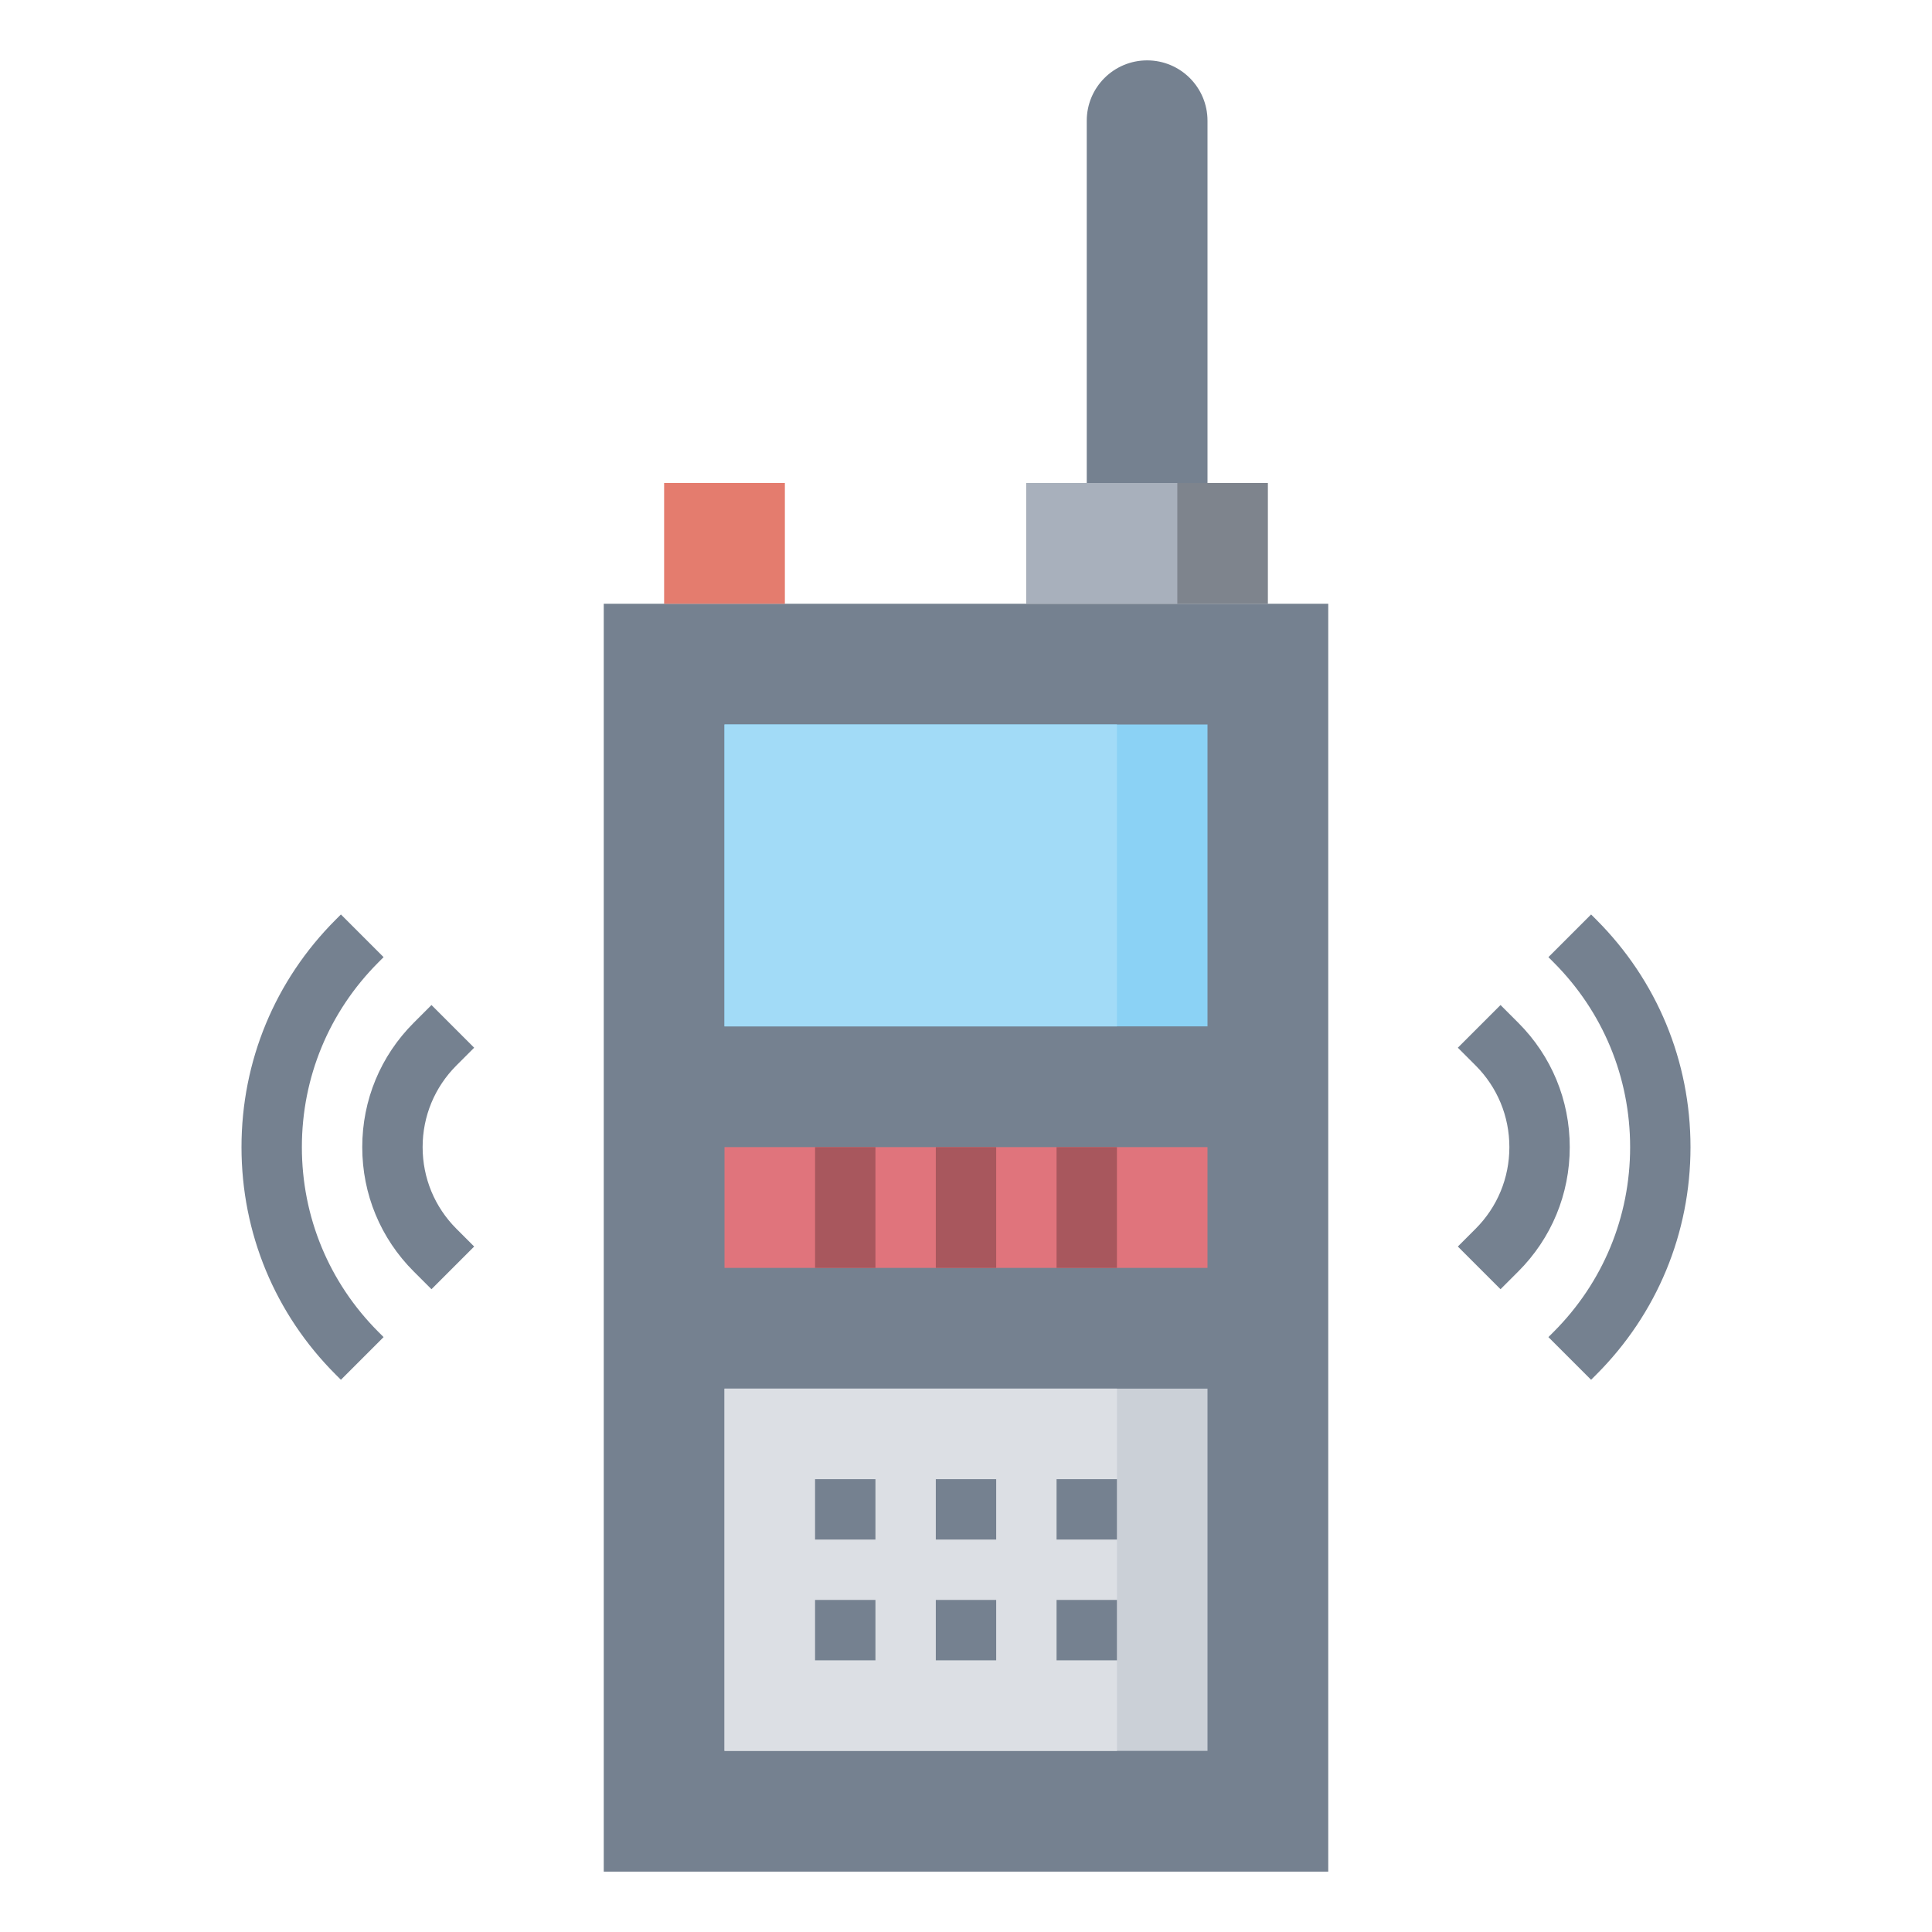 <svg id="Layer_3" enable-background="new 0 0 64 64" height="512" viewBox="0 0 64 64" width="512" xmlns="http://www.w3.org/2000/svg"><g><path d="m20 20h24v42h-24z" fill="#758190"/><path d="m24 38h16v4h-16z" fill="#e0747c"/><path d="m24 46h16v12h-16z" fill="#cbd0d7"/><path d="m24 46h13v12h-13z" fill="#dcdfe4"/><path d="m36 16v-12c0-1.105.895-2 2-2 1.105 0 2 .895 2 2v12z" fill="#758190"/><path d="m34 16h8v4h-8z" fill="#7e848d"/><path d="m34 16h5v4h-5z" fill="#a8b0bc"/><path d="m22 16h4v4h-4z" fill="#e47c6e"/><path d="m24 24h16v10h-16z" fill="#8bd2f5"/><path d="m24 24h13v10h-13z" fill="#a2dbf7"/><g><path d="m27 38h2v4h-2z" fill="#a8575d"/></g><g><path d="m31 38h2v4h-2z" fill="#a8575d"/></g><g><path d="m35 38h2v4h-2z" fill="#a8575d"/></g><g><path d="m27 49h2v2h-2z" fill="#758190"/></g><g><path d="m31 49h2v2h-2z" fill="#758190"/></g><g><path d="m35 49h2v2h-2z" fill="#758190"/></g><g><path d="m27 53h2v2h-2z" fill="#758190"/></g><g><path d="m31 53h2v2h-2z" fill="#758190"/></g><g><path d="m35 53h2v2h-2z" fill="#758190"/></g><g><path d="m49.707 42.707-1.414-1.414.586-.586c.723-.723 1.121-1.685 1.121-2.707s-.398-1.984-1.121-2.707l-.586-.586 1.414-1.414.586.586c1.101 1.1 1.707 2.564 1.707 4.121s-.606 3.021-1.707 4.121z" fill="#758190"/></g><g><path d="m52.707 45.707-1.414-1.414.171-.171c1.636-1.636 2.536-3.81 2.536-6.122s-.9-4.486-2.536-6.122l-.171-.171 1.414-1.414.171.171c2.014 2.013 3.122 4.689 3.122 7.536s-1.108 5.523-3.122 7.536z" fill="#758190"/></g><g><path d="m14.293 42.707-.586-.586c-1.101-1.1-1.707-2.564-1.707-4.121s.606-3.021 1.707-4.121l.586-.586 1.414 1.414-.586.586c-.723.723-1.121 1.685-1.121 2.707s.398 1.984 1.121 2.707l.586.586z" fill="#758190"/></g><g><path d="m11.293 45.707-.171-.171c-2.014-2.013-3.122-4.689-3.122-7.536s1.108-5.523 3.122-7.536l.171-.171 1.414 1.414-.171.171c-1.636 1.636-2.536 3.81-2.536 6.122s.9 4.486 2.536 6.122l.171.171z" fill="#758190"/></g></g></svg>